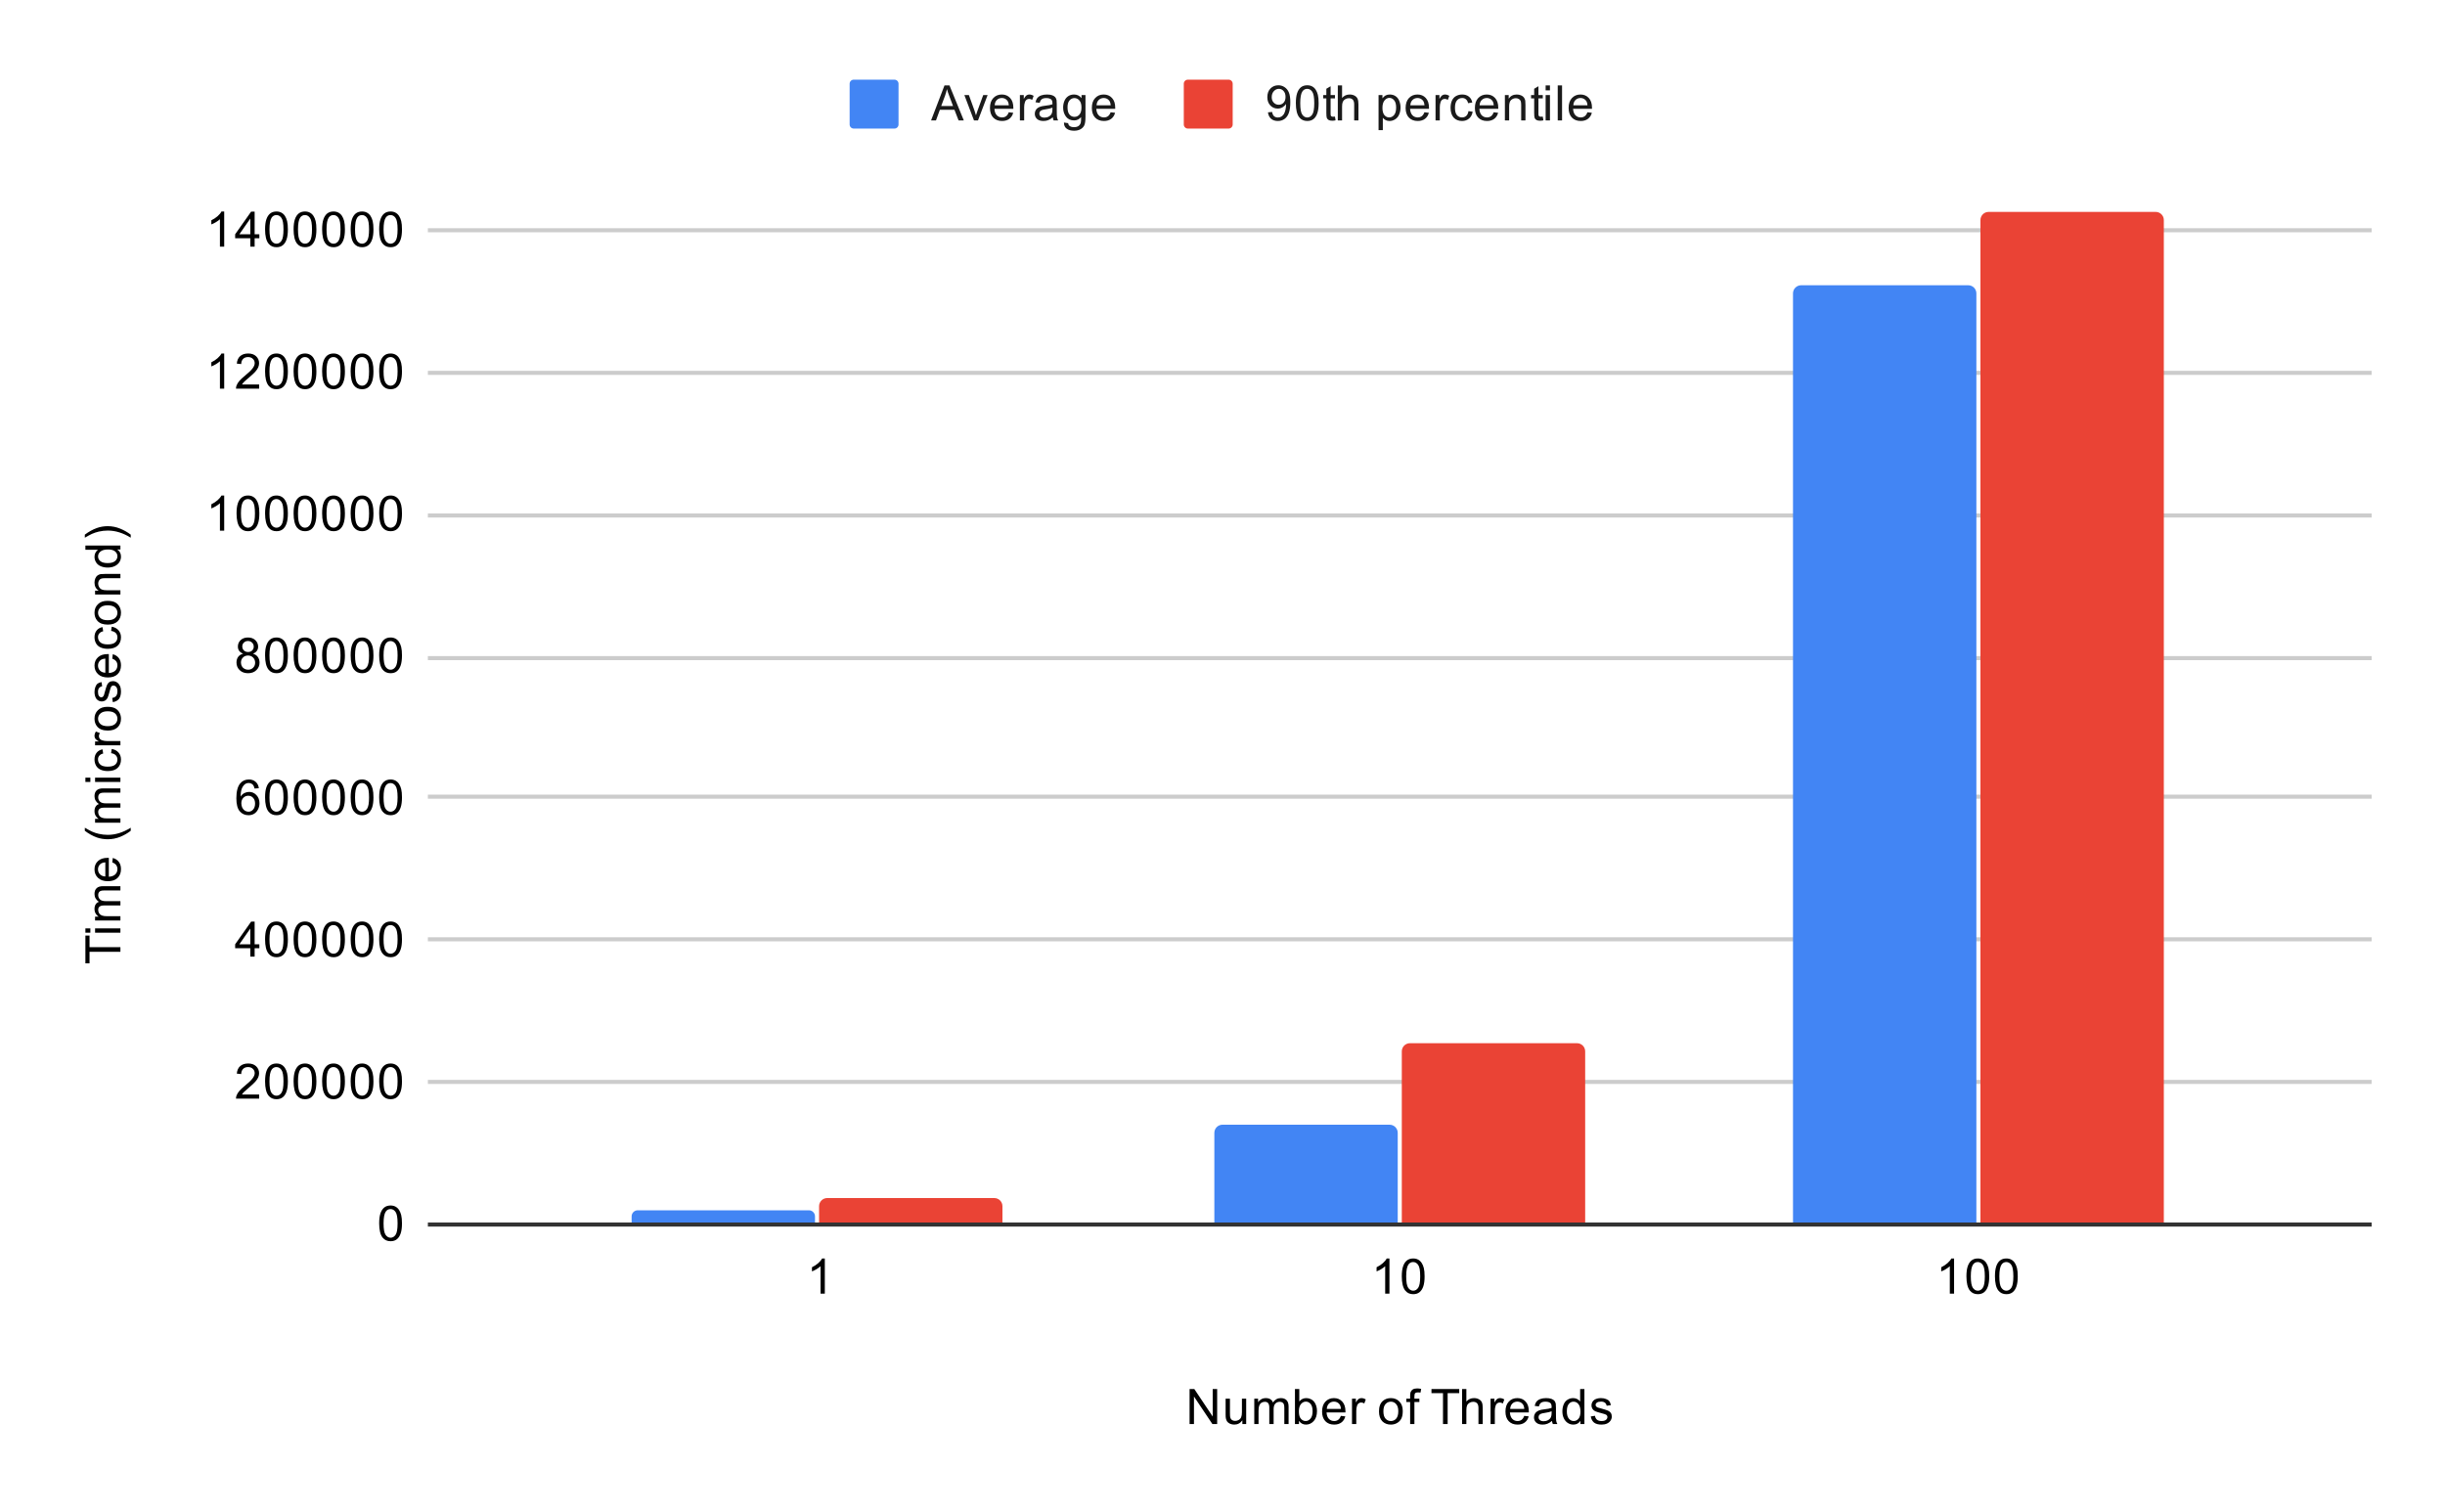 <svg version="1.1" viewBox="0.0 0.0 600.0 371.0" fill="none" stroke="none" stroke-linecap="square" stroke-miterlimit="10" width="600" height="371" xmlns:xlink="http://www.w3.org/1999/xlink" xmlns="http://www.w3.org/2000/svg"><path fill="#ffffff" d="M0 0L600.0 0L600.0 371.0L0 371.0L0 0Z" fill-rule="nonzero"/><path stroke="#333333" stroke-width="1.0" stroke-linecap="butt" d="M105.5 300.5L581.5 300.5" fill-rule="nonzero"/><path stroke="#cccccc" stroke-width="1.0" stroke-linecap="butt" d="M105.5 265.5L581.5 265.5" fill-rule="nonzero"/><path stroke="#cccccc" stroke-width="1.0" stroke-linecap="butt" d="M105.5 230.5L581.5 230.5" fill-rule="nonzero"/><path stroke="#cccccc" stroke-width="1.0" stroke-linecap="butt" d="M105.5 195.5L581.5 195.5" fill-rule="nonzero"/><path stroke="#cccccc" stroke-width="1.0" stroke-linecap="butt" d="M105.5 161.5L581.5 161.5" fill-rule="nonzero"/><path stroke="#cccccc" stroke-width="1.0" stroke-linecap="butt" d="M105.5 126.5L581.5 126.5" fill-rule="nonzero"/><path stroke="#cccccc" stroke-width="1.0" stroke-linecap="butt" d="M105.5 91.5L581.5 91.5" fill-rule="nonzero"/><path stroke="#cccccc" stroke-width="1.0" stroke-linecap="butt" d="M105.5 56.5L581.5 56.5" fill-rule="nonzero"/><clipPath id="id_0"><path d="M105.55 51.917L581.45 51.917L581.45 300.45L105.55 300.45L105.55 51.917Z" clip-rule="nonzero"/></clipPath><path stroke="#000000" stroke-width="0.0" stroke-linecap="butt" stroke-opacity="0.0" clip-path="url(#id_0)" d="M200.0 300.0L155.0 300.0L155.0 298.5C155.0 297.672 155.672 297.0 156.5 297.0L198.5 297.0C199.328 297.0 200.0 297.672 200.0 298.5Z" fill-rule="nonzero"/><path fill="#4285f4" clip-path="url(#id_0)" d="M200.0 300.0L155.0 300.0L155.0 298.5C155.0 297.672 155.672 297.0 156.5 297.0L198.5 297.0C199.328 297.0 200.0 297.672 200.0 298.5Z" fill-rule="nonzero"/><path stroke="#000000" stroke-width="0.0" stroke-linecap="butt" stroke-opacity="0.0" clip-path="url(#id_0)" d="M343.0 300.0L298.0 300.0L298.0 278.0C298.0 276.895 298.895 276.0 300.0 276.0L341.0 276.0C342.105 276.0 343.0 276.895 343.0 278.0Z" fill-rule="nonzero"/><path fill="#4285f4" clip-path="url(#id_0)" d="M343.0 300.0L298.0 300.0L298.0 278.0C298.0 276.895 298.895 276.0 300.0 276.0L341.0 276.0C342.105 276.0 343.0 276.895 343.0 278.0Z" fill-rule="nonzero"/><path stroke="#000000" stroke-width="0.0" stroke-linecap="butt" stroke-opacity="0.0" clip-path="url(#id_0)" d="M485.0 300.0L440.0 300.0L440.0 72.0C440.0 70.895 440.895 70.0 442.0 70.0L483.0 70.0C484.105 70.0 485.0 70.895 485.0 72.0Z" fill-rule="nonzero"/><path fill="#4285f4" clip-path="url(#id_0)" d="M485.0 300.0L440.0 300.0L440.0 72.0C440.0 70.895 440.895 70.0 442.0 70.0L483.0 70.0C484.105 70.0 485.0 70.895 485.0 72.0Z" fill-rule="nonzero"/><path stroke="#000000" stroke-width="0.0" stroke-linecap="butt" stroke-opacity="0.0" clip-path="url(#id_0)" d="M246.0 300.0L201.0 300.0L201.0 296.0C201.0 294.895 201.895 294.0 203.0 294.0L244.0 294.0C245.105 294.0 246.0 294.895 246.0 296.0Z" fill-rule="nonzero"/><path fill="#ea4335" clip-path="url(#id_0)" d="M246.0 300.0L201.0 300.0L201.0 296.0C201.0 294.895 201.895 294.0 203.0 294.0L244.0 294.0C245.105 294.0 246.0 294.895 246.0 296.0Z" fill-rule="nonzero"/><path stroke="#000000" stroke-width="0.0" stroke-linecap="butt" stroke-opacity="0.0" clip-path="url(#id_0)" d="M389.0 300.0L344.0 300.0L344.0 258.0C344.0 256.895 344.895 256.0 346.0 256.0L387.0 256.0C388.105 256.0 389.0 256.895 389.0 258.0Z" fill-rule="nonzero"/><path fill="#ea4335" clip-path="url(#id_0)" d="M389.0 300.0L344.0 300.0L344.0 258.0C344.0 256.895 344.895 256.0 346.0 256.0L387.0 256.0C388.105 256.0 389.0 256.895 389.0 258.0Z" fill-rule="nonzero"/><path stroke="#000000" stroke-width="0.0" stroke-linecap="butt" stroke-opacity="0.0" clip-path="url(#id_0)" d="M531.0 300.0L486.0 300.0L486.0 54.0C486.0 52.895 486.895 52.0 488.0 52.0L529.0 52.0C530.105 52.0 531.0 52.895 531.0 54.0Z" fill-rule="nonzero"/><path fill="#ea4335" clip-path="url(#id_0)" d="M531.0 300.0L486.0 300.0L486.0 54.0C486.0 52.895 486.895 52.0 488.0 52.0L529.0 52.0C530.105 52.0 531.0 52.895 531.0 54.0Z" fill-rule="nonzero"/><path fill="#000000" d="M291.922 349.45L291.922 340.856L293.078 340.856L297.594 347.606L297.594 340.856L298.688 340.856L298.688 349.45L297.516 349.45L293.0 342.7L293.0 349.45L291.922 349.45ZM304.875 349.45L304.875 348.528Q304.141 349.591 302.891 349.591Q302.344 349.591 301.859 349.387Q301.391 349.169 301.156 348.856Q300.922 348.528 300.828 348.059Q300.766 347.762 300.766 347.075L300.766 343.231L301.828 343.231L301.828 346.684Q301.828 347.497 301.891 347.794Q301.984 348.2 302.297 348.45Q302.625 348.684 303.109 348.684Q303.578 348.684 303.984 348.45Q304.406 348.2 304.578 347.778Q304.766 347.356 304.766 346.559L304.766 343.231L305.812 343.231L305.812 349.45L304.875 349.45ZM307.797 349.45L307.797 343.231L308.734 343.231L308.734 344.106Q309.031 343.637 309.516 343.372Q310.0 343.091 310.625 343.091Q311.312 343.091 311.75 343.372Q312.203 343.653 312.375 344.169Q313.125 343.091 314.297 343.091Q315.234 343.091 315.719 343.606Q316.219 344.106 316.219 345.184L316.219 349.45L315.172 349.45L315.172 345.528Q315.172 344.903 315.062 344.622Q314.969 344.341 314.703 344.169Q314.438 343.997 314.062 343.997Q313.406 343.997 312.969 344.434Q312.547 344.872 312.547 345.841L312.547 349.45L311.484 349.45L311.484 345.403Q311.484 344.7 311.219 344.356Q310.969 343.997 310.391 343.997Q309.938 343.997 309.562 344.231Q309.188 344.466 309.016 344.919Q308.844 345.372 308.844 346.216L308.844 349.45L307.797 349.45ZM318.766 349.45L317.781 349.45L317.781 340.856L318.844 340.856L318.844 343.919Q319.516 343.091 320.547 343.091Q321.125 343.091 321.625 343.325Q322.141 343.544 322.469 343.966Q322.812 344.387 323.0 344.981Q323.188 345.575 323.188 346.247Q323.188 347.841 322.391 348.716Q321.594 349.591 320.5 349.591Q319.391 349.591 318.766 348.669L318.766 349.45ZM318.75 346.294Q318.75 347.403 319.062 347.903Q319.562 348.716 320.406 348.716Q321.094 348.716 321.594 348.122Q322.109 347.528 322.109 346.325Q322.109 345.106 321.625 344.528Q321.141 343.95 320.453 343.95Q319.766 343.95 319.25 344.559Q318.75 345.153 318.75 346.294ZM329.047 347.45L330.141 347.575Q329.891 348.528 329.188 349.059Q328.484 349.591 327.406 349.591Q326.047 349.591 325.234 348.747Q324.438 347.903 324.438 346.387Q324.438 344.825 325.25 343.966Q326.062 343.091 327.344 343.091Q328.594 343.091 329.375 343.934Q330.172 344.778 330.172 346.325Q330.172 346.419 330.172 346.606L325.531 346.606Q325.594 347.637 326.109 348.184Q326.625 348.716 327.406 348.716Q327.984 348.716 328.391 348.419Q328.812 348.106 329.047 347.45ZM325.594 345.747L329.062 345.747Q329.0 344.95 328.672 344.559Q328.156 343.95 327.359 343.95Q326.625 343.95 326.125 344.434Q325.641 344.919 325.594 345.747ZM331.781 349.45L331.781 343.231L332.734 343.231L332.734 344.169Q333.094 343.512 333.391 343.309Q333.703 343.091 334.078 343.091Q334.609 343.091 335.156 343.419L334.797 344.403Q334.406 344.169 334.031 344.169Q333.672 344.169 333.391 344.387Q333.125 344.591 333.016 344.966Q332.828 345.528 332.828 346.184L332.828 349.45L331.781 349.45ZM338.406 346.341Q338.406 344.606 339.359 343.778Q340.156 343.091 341.312 343.091Q342.594 343.091 343.406 343.934Q344.234 344.762 344.234 346.247Q344.234 347.45 343.875 348.137Q343.516 348.825 342.812 349.216Q342.125 349.591 341.312 349.591Q340.016 349.591 339.203 348.762Q338.406 347.919 338.406 346.341ZM339.484 346.341Q339.484 347.528 340.0 348.122Q340.531 348.716 341.312 348.716Q342.109 348.716 342.625 348.122Q343.141 347.528 343.141 346.309Q343.141 345.153 342.609 344.559Q342.094 343.966 341.312 343.966Q340.531 343.966 340.0 344.559Q339.484 345.137 339.484 346.341ZM346.047 349.45L346.047 344.044L345.109 344.044L345.109 343.231L346.047 343.231L346.047 342.559Q346.047 341.934 346.156 341.637Q346.312 341.216 346.688 340.966Q347.078 340.716 347.766 340.716Q348.219 340.716 348.75 340.825L348.594 341.731Q348.266 341.684 347.969 341.684Q347.484 341.684 347.281 341.887Q347.094 342.091 347.094 342.653L347.094 343.231L348.312 343.231L348.312 344.044L347.094 344.044L347.094 349.45L346.047 349.45ZM354.109 349.45L354.109 341.872L351.281 341.872L351.281 340.856L358.094 340.856L358.094 341.872L355.25 341.872L355.25 349.45L354.109 349.45ZM358.797 349.45L358.797 340.856L359.844 340.856L359.844 343.934Q360.578 343.091 361.703 343.091Q362.406 343.091 362.906 343.372Q363.422 343.637 363.641 344.122Q363.859 344.591 363.859 345.512L363.859 349.45L362.812 349.45L362.812 345.512Q362.812 344.716 362.469 344.356Q362.125 343.997 361.5 343.997Q361.031 343.997 360.609 344.247Q360.203 344.481 360.016 344.903Q359.844 345.309 359.844 346.044L359.844 349.45L358.797 349.45ZM365.781 349.45L365.781 343.231L366.734 343.231L366.734 344.169Q367.094 343.512 367.391 343.309Q367.703 343.091 368.078 343.091Q368.609 343.091 369.156 343.419L368.797 344.403Q368.406 344.169 368.031 344.169Q367.672 344.169 367.391 344.387Q367.125 344.591 367.016 344.966Q366.828 345.528 366.828 346.184L366.828 349.45L365.781 349.45ZM374.047 347.45L375.141 347.575Q374.891 348.528 374.188 349.059Q373.484 349.591 372.406 349.591Q371.047 349.591 370.234 348.747Q369.438 347.903 369.438 346.387Q369.438 344.825 370.25 343.966Q371.062 343.091 372.344 343.091Q373.594 343.091 374.375 343.934Q375.172 344.778 375.172 346.325Q375.172 346.419 375.172 346.606L370.531 346.606Q370.594 347.637 371.109 348.184Q371.625 348.716 372.406 348.716Q372.984 348.716 373.391 348.419Q373.812 348.106 374.047 347.45ZM370.594 345.747L374.062 345.747Q374.0 344.95 373.672 344.559Q373.156 343.95 372.359 343.95Q371.625 343.95 371.125 344.434Q370.641 344.919 370.594 345.747ZM380.859 348.684Q380.266 349.184 379.719 349.387Q379.188 349.591 378.562 349.591Q377.531 349.591 376.984 349.091Q376.438 348.591 376.438 347.809Q376.438 347.356 376.641 346.981Q376.844 346.591 377.188 346.372Q377.531 346.137 377.953 346.028Q378.25 345.934 378.891 345.856Q380.156 345.716 380.766 345.497Q380.766 345.278 380.766 345.231Q380.766 344.575 380.469 344.309Q380.062 343.966 379.266 343.966Q378.531 343.966 378.172 344.231Q377.812 344.481 377.641 345.137L376.609 344.997Q376.75 344.341 377.078 343.934Q377.406 343.528 378.016 343.309Q378.625 343.091 379.422 343.091Q380.219 343.091 380.719 343.278Q381.219 343.466 381.453 343.747Q381.688 344.028 381.781 344.466Q381.828 344.731 381.828 345.434L381.828 346.841Q381.828 348.309 381.891 348.7Q381.969 349.091 382.172 349.45L381.062 349.45Q380.906 349.122 380.859 348.684ZM380.766 346.325Q380.188 346.559 379.047 346.731Q378.391 346.825 378.125 346.95Q377.859 347.059 377.703 347.278Q377.562 347.497 377.562 347.778Q377.562 348.2 377.875 348.481Q378.203 348.762 378.812 348.762Q379.422 348.762 379.891 348.497Q380.375 348.231 380.594 347.762Q380.766 347.403 380.766 346.716L380.766 346.325ZM387.828 349.45L387.828 348.669Q387.234 349.591 386.094 349.591Q385.344 349.591 384.719 349.184Q384.094 348.762 383.75 348.028Q383.406 347.294 383.406 346.341Q383.406 345.419 383.719 344.653Q384.031 343.887 384.656 343.497Q385.281 343.091 386.047 343.091Q386.609 343.091 387.047 343.325Q387.484 343.559 387.766 343.934L387.766 340.856L388.812 340.856L388.812 349.45L387.828 349.45ZM384.5 346.341Q384.5 347.544 385.0 348.137Q385.5 348.716 386.188 348.716Q386.875 348.716 387.359 348.153Q387.844 347.591 387.844 346.434Q387.844 345.153 387.344 344.559Q386.859 343.966 386.141 343.966Q385.438 343.966 384.969 344.544Q384.5 345.106 384.5 346.341ZM390.375 347.591L391.406 347.434Q391.5 348.059 391.891 348.387Q392.297 348.716 393.031 348.716Q393.75 348.716 394.094 348.434Q394.453 348.137 394.453 347.731Q394.453 347.372 394.141 347.169Q393.922 347.028 393.062 346.809Q391.906 346.512 391.453 346.309Q391.016 346.091 390.781 345.716Q390.547 345.341 390.547 344.872Q390.547 344.466 390.734 344.106Q390.922 343.747 391.25 343.512Q391.5 343.341 391.922 343.216Q392.344 343.091 392.844 343.091Q393.562 343.091 394.109 343.309Q394.672 343.512 394.938 343.872Q395.203 344.231 395.297 344.825L394.266 344.966Q394.203 344.497 393.859 344.231Q393.531 343.95 392.906 343.95Q392.188 343.95 391.875 344.2Q391.562 344.434 391.562 344.762Q391.562 344.966 391.688 345.122Q391.828 345.294 392.094 345.403Q392.25 345.466 393.031 345.669Q394.156 345.981 394.594 346.169Q395.031 346.356 395.281 346.716Q395.531 347.075 395.531 347.622Q395.531 348.153 395.219 348.622Q394.922 349.075 394.344 349.341Q393.766 349.591 393.031 349.591Q391.812 349.591 391.172 349.091Q390.547 348.575 390.375 347.591Z" fill-rule="nonzero"/><path fill="#000000" d="M29.55 233.574L21.972 233.574L21.972 236.402L20.956 236.402L20.956 229.59L21.972 229.59L21.972 232.433L29.55 232.433L29.55 233.574ZM22.175 228.886L20.956 228.886L20.956 227.824L22.175 227.824L22.175 228.886ZM29.55 228.886L23.331 228.886L23.331 227.824L29.55 227.824L29.55 228.886ZM29.55 225.886L23.331 225.886L23.331 224.949L24.206 224.949Q23.738 224.652 23.472 224.168Q23.191 223.683 23.191 223.058Q23.191 222.371 23.472 221.933Q23.753 221.48 24.269 221.308Q23.191 220.558 23.191 219.386Q23.191 218.449 23.706 217.965Q24.206 217.465 25.284 217.465L29.55 217.465L29.55 218.511L25.628 218.511Q25.003 218.511 24.722 218.621Q24.441 218.715 24.269 218.98Q24.097 219.246 24.097 219.621Q24.097 220.277 24.534 220.715Q24.972 221.136 25.941 221.136L29.55 221.136L29.55 222.199L25.503 222.199Q24.8 222.199 24.456 222.465Q24.097 222.715 24.097 223.293Q24.097 223.746 24.331 224.121Q24.566 224.496 25.019 224.668Q25.472 224.84 26.316 224.84L29.55 224.84L29.55 225.886ZM27.55 211.636L27.675 210.543Q28.628 210.793 29.159 211.496Q29.691 212.199 29.691 213.277Q29.691 214.636 28.847 215.449Q28.003 216.246 26.488 216.246Q24.925 216.246 24.066 215.433Q23.191 214.621 23.191 213.34Q23.191 212.09 24.034 211.308Q24.878 210.511 26.425 210.511Q26.519 210.511 26.706 210.511L26.706 215.152Q27.738 215.09 28.284 214.574Q28.816 214.058 28.816 213.277Q28.816 212.699 28.519 212.293Q28.206 211.871 27.55 211.636ZM25.847 215.09L25.847 211.621Q25.05 211.683 24.659 212.011Q24.05 212.527 24.05 213.324Q24.05 214.058 24.534 214.558Q25.019 215.043 25.847 215.09ZM32.081 203.871Q30.972 204.746 29.503 205.355Q28.019 205.949 26.441 205.949Q25.05 205.949 23.769 205.511Q22.284 204.98 20.816 203.871L20.816 203.121Q22.034 203.824 22.55 204.058Q23.363 204.418 24.238 204.621Q25.331 204.871 26.441 204.871Q29.269 204.871 32.081 203.121L32.081 203.871ZM29.55 201.886L23.331 201.886L23.331 200.949L24.206 200.949Q23.738 200.652 23.472 200.168Q23.191 199.683 23.191 199.058Q23.191 198.371 23.472 197.933Q23.753 197.48 24.269 197.308Q23.191 196.558 23.191 195.386Q23.191 194.449 23.706 193.965Q24.206 193.465 25.284 193.465L29.55 193.465L29.55 194.511L25.628 194.511Q25.003 194.511 24.722 194.621Q24.441 194.715 24.269 194.98Q24.097 195.246 24.097 195.621Q24.097 196.277 24.534 196.715Q24.972 197.136 25.941 197.136L29.55 197.136L29.55 198.199L25.503 198.199Q24.8 198.199 24.456 198.465Q24.097 198.715 24.097 199.293Q24.097 199.746 24.331 200.121Q24.566 200.496 25.019 200.668Q25.472 200.84 26.316 200.84L29.55 200.84L29.55 201.886ZM22.175 191.886L20.956 191.886L20.956 190.824L22.175 190.824L22.175 191.886ZM29.55 191.886L23.331 191.886L23.331 190.824L29.55 190.824L29.55 191.886ZM27.269 184.824L27.409 183.793Q28.472 183.965 29.081 184.668Q29.691 185.371 29.691 186.386Q29.691 187.668 28.863 188.449Q28.019 189.215 26.456 189.215Q25.456 189.215 24.706 188.886Q23.941 188.543 23.566 187.871Q23.191 187.183 23.191 186.371Q23.191 185.371 23.706 184.73Q24.206 184.074 25.159 183.886L25.316 184.918Q24.691 185.058 24.378 185.433Q24.05 185.808 24.05 186.34Q24.05 187.136 24.628 187.636Q25.191 188.136 26.425 188.136Q27.691 188.136 28.253 187.652Q28.816 187.168 28.816 186.402Q28.816 185.777 28.441 185.371Q28.066 184.949 27.269 184.824ZM29.55 182.902L23.331 182.902L23.331 181.949L24.269 181.949Q23.613 181.59 23.409 181.293Q23.191 180.98 23.191 180.605Q23.191 180.074 23.519 179.527L24.503 179.886Q24.269 180.277 24.269 180.652Q24.269 181.011 24.488 181.293Q24.691 181.558 25.066 181.668Q25.628 181.855 26.284 181.855L29.55 181.855L29.55 182.902ZM26.441 179.277Q24.706 179.277 23.878 178.324Q23.191 177.527 23.191 176.371Q23.191 175.09 24.034 174.277Q24.863 173.449 26.347 173.449Q27.55 173.449 28.238 173.808Q28.925 174.168 29.316 174.871Q29.691 175.558 29.691 176.371Q29.691 177.668 28.863 178.48Q28.019 179.277 26.441 179.277ZM26.441 178.199Q27.628 178.199 28.222 177.683Q28.816 177.152 28.816 176.371Q28.816 175.574 28.222 175.058Q27.628 174.543 26.409 174.543Q25.253 174.543 24.659 175.074Q24.066 175.59 24.066 176.371Q24.066 177.152 24.659 177.683Q25.238 178.199 26.441 178.199ZM27.691 172.308L27.534 171.277Q28.159 171.183 28.488 170.793Q28.816 170.386 28.816 169.652Q28.816 168.933 28.534 168.59Q28.238 168.23 27.831 168.23Q27.472 168.23 27.269 168.543Q27.128 168.761 26.909 169.621Q26.613 170.777 26.409 171.23Q26.191 171.668 25.816 171.902Q25.441 172.136 24.972 172.136Q24.566 172.136 24.206 171.949Q23.847 171.761 23.613 171.433Q23.441 171.183 23.316 170.761Q23.191 170.34 23.191 169.84Q23.191 169.121 23.409 168.574Q23.613 168.011 23.972 167.746Q24.331 167.48 24.925 167.386L25.066 168.418Q24.597 168.48 24.331 168.824Q24.05 169.152 24.05 169.777Q24.05 170.496 24.3 170.808Q24.534 171.121 24.863 171.121Q25.066 171.121 25.222 170.996Q25.394 170.855 25.503 170.59Q25.566 170.433 25.769 169.652Q26.081 168.527 26.269 168.09Q26.456 167.652 26.816 167.402Q27.175 167.152 27.722 167.152Q28.253 167.152 28.722 167.465Q29.175 167.761 29.441 168.34Q29.691 168.918 29.691 169.652Q29.691 170.871 29.191 171.511Q28.675 172.136 27.691 172.308ZM27.55 161.636L27.675 160.543Q28.628 160.793 29.159 161.496Q29.691 162.199 29.691 163.277Q29.691 164.636 28.847 165.449Q28.003 166.246 26.488 166.246Q24.925 166.246 24.066 165.433Q23.191 164.621 23.191 163.34Q23.191 162.09 24.034 161.308Q24.878 160.511 26.425 160.511Q26.519 160.511 26.706 160.511L26.706 165.152Q27.738 165.09 28.284 164.574Q28.816 164.058 28.816 163.277Q28.816 162.699 28.519 162.293Q28.206 161.871 27.55 161.636ZM25.847 165.09L25.847 161.621Q25.05 161.683 24.659 162.011Q24.05 162.527 24.05 163.324Q24.05 164.058 24.534 164.558Q25.019 165.043 25.847 165.09ZM27.269 154.824L27.409 153.793Q28.472 153.965 29.081 154.668Q29.691 155.371 29.691 156.386Q29.691 157.668 28.863 158.449Q28.019 159.215 26.456 159.215Q25.456 159.215 24.706 158.886Q23.941 158.543 23.566 157.871Q23.191 157.183 23.191 156.371Q23.191 155.371 23.706 154.73Q24.206 154.074 25.159 153.886L25.316 154.918Q24.691 155.058 24.378 155.433Q24.05 155.808 24.05 156.34Q24.05 157.136 24.628 157.636Q25.191 158.136 26.425 158.136Q27.691 158.136 28.253 157.652Q28.816 157.168 28.816 156.402Q28.816 155.777 28.441 155.371Q28.066 154.949 27.269 154.824ZM26.441 153.277Q24.706 153.277 23.878 152.324Q23.191 151.527 23.191 150.371Q23.191 149.09 24.034 148.277Q24.863 147.449 26.347 147.449Q27.55 147.449 28.238 147.808Q28.925 148.168 29.316 148.871Q29.691 149.558 29.691 150.371Q29.691 151.668 28.863 152.48Q28.019 153.277 26.441 153.277ZM26.441 152.199Q27.628 152.199 28.222 151.683Q28.816 151.152 28.816 150.371Q28.816 149.574 28.222 149.058Q27.628 148.543 26.409 148.543Q25.253 148.543 24.659 149.074Q24.066 149.59 24.066 150.371Q24.066 151.152 24.659 151.683Q25.238 152.199 26.441 152.199ZM29.55 145.886L23.331 145.886L23.331 144.949L24.206 144.949Q23.191 144.261 23.191 142.965Q23.191 142.402 23.394 141.933Q23.597 141.449 23.925 141.215Q24.253 140.98 24.691 140.886Q24.988 140.84 25.722 140.84L29.55 140.84L29.55 141.886L25.769 141.886Q25.113 141.886 24.8 142.011Q24.488 142.136 24.3 142.449Q24.097 142.761 24.097 143.183Q24.097 143.855 24.534 144.355Q24.956 144.84 26.144 144.84L29.55 144.84L29.55 145.886ZM29.55 134.855L28.769 134.855Q29.691 135.449 29.691 136.59Q29.691 137.34 29.284 137.965Q28.863 138.59 28.128 138.933Q27.394 139.277 26.441 139.277Q25.519 139.277 24.753 138.965Q23.988 138.652 23.597 138.027Q23.191 137.402 23.191 136.636Q23.191 136.074 23.425 135.636Q23.659 135.199 24.034 134.918L20.956 134.918L20.956 133.871L29.55 133.871L29.55 134.855ZM26.441 138.183Q27.644 138.183 28.238 137.683Q28.816 137.183 28.816 136.496Q28.816 135.808 28.253 135.324Q27.691 134.84 26.534 134.84Q25.253 134.84 24.659 135.34Q24.066 135.824 24.066 136.543Q24.066 137.246 24.644 137.715Q25.206 138.183 26.441 138.183ZM32.081 131.199L32.081 131.949Q29.269 130.199 26.441 130.199Q25.347 130.199 24.253 130.449Q23.378 130.652 22.566 131.011Q22.05 131.246 20.816 131.949L20.816 131.199Q22.284 130.105 23.769 129.574Q25.05 129.121 26.441 129.121Q28.019 129.121 29.503 129.73Q30.972 130.34 32.081 131.199Z" fill-rule="nonzero"/><path fill="#000000" d="M93.05 300.216Q93.05 298.684 93.362 297.762Q93.675 296.825 94.284 296.325Q94.909 295.825 95.847 295.825Q96.534 295.825 97.05 296.106Q97.581 296.387 97.925 296.919Q98.269 297.434 98.456 298.184Q98.644 298.934 98.644 300.216Q98.644 301.731 98.331 302.653Q98.034 303.575 97.409 304.091Q96.8 304.591 95.847 304.591Q94.612 304.591 93.894 303.7Q93.05 302.637 93.05 300.216ZM94.128 300.216Q94.128 302.325 94.628 303.028Q95.128 303.731 95.847 303.731Q96.581 303.731 97.066 303.028Q97.566 302.325 97.566 300.216Q97.566 298.091 97.066 297.403Q96.581 296.7 95.831 296.7Q95.112 296.7 94.675 297.309Q94.128 298.091 94.128 300.216Z" fill-rule="nonzero"/><path fill="#000000" d="M63.597 268.588L63.597 269.604L57.909 269.604Q57.909 269.229 58.034 268.869Q58.253 268.291 58.722 267.729Q59.206 267.166 60.112 266.432Q61.519 265.275 62.003 264.604Q62.503 263.932 62.503 263.338Q62.503 262.713 62.05 262.291Q61.597 261.854 60.878 261.854Q60.112 261.854 59.659 262.307Q59.206 262.76 59.191 263.572L58.112 263.463Q58.222 262.244 58.941 261.619Q59.675 260.979 60.909 260.979Q62.144 260.979 62.862 261.666Q63.581 262.354 63.581 263.369Q63.581 263.885 63.362 264.385Q63.159 264.869 62.659 265.432Q62.175 265.979 61.05 266.932Q60.097 267.729 59.816 268.025Q59.55 268.307 59.378 268.588L63.597 268.588ZM65.05 265.369Q65.05 263.838 65.362 262.916Q65.675 261.979 66.284 261.479Q66.909 260.979 67.847 260.979Q68.534 260.979 69.05 261.26Q69.581 261.541 69.925 262.072Q70.269 262.588 70.456 263.338Q70.644 264.088 70.644 265.369Q70.644 266.885 70.331 267.807Q70.034 268.729 69.409 269.244Q68.8 269.744 67.847 269.744Q66.612 269.744 65.894 268.854Q65.05 267.791 65.05 265.369ZM66.128 265.369Q66.128 267.479 66.628 268.182Q67.128 268.885 67.847 268.885Q68.581 268.885 69.066 268.182Q69.566 267.479 69.566 265.369Q69.566 263.244 69.066 262.557Q68.581 261.854 67.831 261.854Q67.112 261.854 66.675 262.463Q66.128 263.244 66.128 265.369ZM72.05 265.369Q72.05 263.838 72.362 262.916Q72.675 261.979 73.284 261.479Q73.909 260.979 74.847 260.979Q75.534 260.979 76.05 261.26Q76.581 261.541 76.925 262.072Q77.269 262.588 77.456 263.338Q77.644 264.088 77.644 265.369Q77.644 266.885 77.331 267.807Q77.034 268.729 76.409 269.244Q75.8 269.744 74.847 269.744Q73.612 269.744 72.894 268.854Q72.05 267.791 72.05 265.369ZM73.128 265.369Q73.128 267.479 73.628 268.182Q74.128 268.885 74.847 268.885Q75.581 268.885 76.066 268.182Q76.566 267.479 76.566 265.369Q76.566 263.244 76.066 262.557Q75.581 261.854 74.831 261.854Q74.112 261.854 73.675 262.463Q73.128 263.244 73.128 265.369ZM79.05 265.369Q79.05 263.838 79.362 262.916Q79.675 261.979 80.284 261.479Q80.909 260.979 81.847 260.979Q82.534 260.979 83.05 261.26Q83.581 261.541 83.925 262.072Q84.269 262.588 84.456 263.338Q84.644 264.088 84.644 265.369Q84.644 266.885 84.331 267.807Q84.034 268.729 83.409 269.244Q82.8 269.744 81.847 269.744Q80.612 269.744 79.894 268.854Q79.05 267.791 79.05 265.369ZM80.128 265.369Q80.128 267.479 80.628 268.182Q81.128 268.885 81.847 268.885Q82.581 268.885 83.066 268.182Q83.566 267.479 83.566 265.369Q83.566 263.244 83.066 262.557Q82.581 261.854 81.831 261.854Q81.112 261.854 80.675 262.463Q80.128 263.244 80.128 265.369ZM86.05 265.369Q86.05 263.838 86.362 262.916Q86.675 261.979 87.284 261.479Q87.909 260.979 88.847 260.979Q89.534 260.979 90.05 261.26Q90.581 261.541 90.925 262.072Q91.269 262.588 91.456 263.338Q91.644 264.088 91.644 265.369Q91.644 266.885 91.331 267.807Q91.034 268.729 90.409 269.244Q89.8 269.744 88.847 269.744Q87.612 269.744 86.894 268.854Q86.05 267.791 86.05 265.369ZM87.128 265.369Q87.128 267.479 87.628 268.182Q88.128 268.885 88.847 268.885Q89.581 268.885 90.066 268.182Q90.566 267.479 90.566 265.369Q90.566 263.244 90.066 262.557Q89.581 261.854 88.831 261.854Q88.112 261.854 87.675 262.463Q87.128 263.244 87.128 265.369ZM93.05 265.369Q93.05 263.838 93.362 262.916Q93.675 261.979 94.284 261.479Q94.909 260.979 95.847 260.979Q96.534 260.979 97.05 261.26Q97.581 261.541 97.925 262.072Q98.269 262.588 98.456 263.338Q98.644 264.088 98.644 265.369Q98.644 266.885 98.331 267.807Q98.034 268.729 97.409 269.244Q96.8 269.744 95.847 269.744Q94.612 269.744 93.894 268.854Q93.05 267.791 93.05 265.369ZM94.128 265.369Q94.128 267.479 94.628 268.182Q95.128 268.885 95.847 268.885Q96.581 268.885 97.066 268.182Q97.566 267.479 97.566 265.369Q97.566 263.244 97.066 262.557Q96.581 261.854 95.831 261.854Q95.112 261.854 94.675 262.463Q94.128 263.244 94.128 265.369Z" fill-rule="nonzero"/><path fill="#000000" d="M61.425 234.757L61.425 232.695L57.706 232.695L57.706 231.726L61.628 226.163L62.487 226.163L62.487 231.726L63.644 231.726L63.644 232.695L62.487 232.695L62.487 234.757L61.425 234.757ZM61.425 231.726L61.425 227.866L58.737 231.726L61.425 231.726ZM65.05 230.523Q65.05 228.991 65.362 228.07Q65.675 227.132 66.284 226.632Q66.909 226.132 67.847 226.132Q68.534 226.132 69.05 226.413Q69.581 226.695 69.925 227.226Q70.269 227.741 70.456 228.491Q70.644 229.241 70.644 230.523Q70.644 232.038 70.331 232.96Q70.034 233.882 69.409 234.398Q68.8 234.898 67.847 234.898Q66.612 234.898 65.894 234.007Q65.05 232.945 65.05 230.523ZM66.128 230.523Q66.128 232.632 66.628 233.335Q67.128 234.038 67.847 234.038Q68.581 234.038 69.066 233.335Q69.566 232.632 69.566 230.523Q69.566 228.398 69.066 227.71Q68.581 227.007 67.831 227.007Q67.112 227.007 66.675 227.616Q66.128 228.398 66.128 230.523ZM72.05 230.523Q72.05 228.991 72.362 228.07Q72.675 227.132 73.284 226.632Q73.909 226.132 74.847 226.132Q75.534 226.132 76.05 226.413Q76.581 226.695 76.925 227.226Q77.269 227.741 77.456 228.491Q77.644 229.241 77.644 230.523Q77.644 232.038 77.331 232.96Q77.034 233.882 76.409 234.398Q75.8 234.898 74.847 234.898Q73.612 234.898 72.894 234.007Q72.05 232.945 72.05 230.523ZM73.128 230.523Q73.128 232.632 73.628 233.335Q74.128 234.038 74.847 234.038Q75.581 234.038 76.066 233.335Q76.566 232.632 76.566 230.523Q76.566 228.398 76.066 227.71Q75.581 227.007 74.831 227.007Q74.112 227.007 73.675 227.616Q73.128 228.398 73.128 230.523ZM79.05 230.523Q79.05 228.991 79.362 228.07Q79.675 227.132 80.284 226.632Q80.909 226.132 81.847 226.132Q82.534 226.132 83.05 226.413Q83.581 226.695 83.925 227.226Q84.269 227.741 84.456 228.491Q84.644 229.241 84.644 230.523Q84.644 232.038 84.331 232.96Q84.034 233.882 83.409 234.398Q82.8 234.898 81.847 234.898Q80.612 234.898 79.894 234.007Q79.05 232.945 79.05 230.523ZM80.128 230.523Q80.128 232.632 80.628 233.335Q81.128 234.038 81.847 234.038Q82.581 234.038 83.066 233.335Q83.566 232.632 83.566 230.523Q83.566 228.398 83.066 227.71Q82.581 227.007 81.831 227.007Q81.112 227.007 80.675 227.616Q80.128 228.398 80.128 230.523ZM86.05 230.523Q86.05 228.991 86.362 228.07Q86.675 227.132 87.284 226.632Q87.909 226.132 88.847 226.132Q89.534 226.132 90.05 226.413Q90.581 226.695 90.925 227.226Q91.269 227.741 91.456 228.491Q91.644 229.241 91.644 230.523Q91.644 232.038 91.331 232.96Q91.034 233.882 90.409 234.398Q89.8 234.898 88.847 234.898Q87.612 234.898 86.894 234.007Q86.05 232.945 86.05 230.523ZM87.128 230.523Q87.128 232.632 87.628 233.335Q88.128 234.038 88.847 234.038Q89.581 234.038 90.066 233.335Q90.566 232.632 90.566 230.523Q90.566 228.398 90.066 227.71Q89.581 227.007 88.831 227.007Q88.112 227.007 87.675 227.616Q87.128 228.398 87.128 230.523ZM93.05 230.523Q93.05 228.991 93.362 228.07Q93.675 227.132 94.284 226.632Q94.909 226.132 95.847 226.132Q96.534 226.132 97.05 226.413Q97.581 226.695 97.925 227.226Q98.269 227.741 98.456 228.491Q98.644 229.241 98.644 230.523Q98.644 232.038 98.331 232.96Q98.034 233.882 97.409 234.398Q96.8 234.898 95.847 234.898Q94.612 234.898 93.894 234.007Q93.05 232.945 93.05 230.523ZM94.128 230.523Q94.128 232.632 94.628 233.335Q95.128 234.038 95.847 234.038Q96.581 234.038 97.066 233.335Q97.566 232.632 97.566 230.523Q97.566 228.398 97.066 227.71Q96.581 227.007 95.831 227.007Q95.112 227.007 94.675 227.616Q94.128 228.398 94.128 230.523Z" fill-rule="nonzero"/><path fill="#000000" d="M63.519 193.426L62.472 193.504Q62.331 192.879 62.081 192.598Q61.644 192.145 61.019 192.145Q60.519 192.145 60.128 192.426Q59.644 192.801 59.347 193.504Q59.066 194.192 59.05 195.473Q59.425 194.895 59.972 194.614Q60.534 194.332 61.144 194.332Q62.191 194.332 62.925 195.114Q63.675 195.895 63.675 197.114Q63.675 197.926 63.316 198.629Q62.972 199.317 62.362 199.692Q61.753 200.051 60.987 200.051Q59.659 200.051 58.831 199.082Q58.003 198.114 58.003 195.895Q58.003 193.395 58.925 192.27Q59.722 191.286 61.081 191.286Q62.097 191.286 62.737 191.864Q63.394 192.426 63.519 193.426ZM59.222 197.129Q59.222 197.676 59.441 198.176Q59.675 198.661 60.081 198.926Q60.503 199.192 60.972 199.192Q61.628 199.192 62.112 198.661Q62.597 198.114 62.597 197.192Q62.597 196.301 62.112 195.786Q61.644 195.27 60.925 195.27Q60.206 195.27 59.706 195.786Q59.222 196.301 59.222 197.129ZM65.05 195.676Q65.05 194.145 65.362 193.223Q65.675 192.286 66.284 191.786Q66.909 191.286 67.847 191.286Q68.534 191.286 69.05 191.567Q69.581 191.848 69.925 192.379Q70.269 192.895 70.456 193.645Q70.644 194.395 70.644 195.676Q70.644 197.192 70.331 198.114Q70.034 199.036 69.409 199.551Q68.8 200.051 67.847 200.051Q66.612 200.051 65.894 199.161Q65.05 198.098 65.05 195.676ZM66.128 195.676Q66.128 197.786 66.628 198.489Q67.128 199.192 67.847 199.192Q68.581 199.192 69.066 198.489Q69.566 197.786 69.566 195.676Q69.566 193.551 69.066 192.864Q68.581 192.161 67.831 192.161Q67.112 192.161 66.675 192.77Q66.128 193.551 66.128 195.676ZM72.05 195.676Q72.05 194.145 72.362 193.223Q72.675 192.286 73.284 191.786Q73.909 191.286 74.847 191.286Q75.534 191.286 76.05 191.567Q76.581 191.848 76.925 192.379Q77.269 192.895 77.456 193.645Q77.644 194.395 77.644 195.676Q77.644 197.192 77.331 198.114Q77.034 199.036 76.409 199.551Q75.8 200.051 74.847 200.051Q73.612 200.051 72.894 199.161Q72.05 198.098 72.05 195.676ZM73.128 195.676Q73.128 197.786 73.628 198.489Q74.128 199.192 74.847 199.192Q75.581 199.192 76.066 198.489Q76.566 197.786 76.566 195.676Q76.566 193.551 76.066 192.864Q75.581 192.161 74.831 192.161Q74.112 192.161 73.675 192.77Q73.128 193.551 73.128 195.676ZM79.05 195.676Q79.05 194.145 79.362 193.223Q79.675 192.286 80.284 191.786Q80.909 191.286 81.847 191.286Q82.534 191.286 83.05 191.567Q83.581 191.848 83.925 192.379Q84.269 192.895 84.456 193.645Q84.644 194.395 84.644 195.676Q84.644 197.192 84.331 198.114Q84.034 199.036 83.409 199.551Q82.8 200.051 81.847 200.051Q80.612 200.051 79.894 199.161Q79.05 198.098 79.05 195.676ZM80.128 195.676Q80.128 197.786 80.628 198.489Q81.128 199.192 81.847 199.192Q82.581 199.192 83.066 198.489Q83.566 197.786 83.566 195.676Q83.566 193.551 83.066 192.864Q82.581 192.161 81.831 192.161Q81.112 192.161 80.675 192.77Q80.128 193.551 80.128 195.676ZM86.05 195.676Q86.05 194.145 86.362 193.223Q86.675 192.286 87.284 191.786Q87.909 191.286 88.847 191.286Q89.534 191.286 90.05 191.567Q90.581 191.848 90.925 192.379Q91.269 192.895 91.456 193.645Q91.644 194.395 91.644 195.676Q91.644 197.192 91.331 198.114Q91.034 199.036 90.409 199.551Q89.8 200.051 88.847 200.051Q87.612 200.051 86.894 199.161Q86.05 198.098 86.05 195.676ZM87.128 195.676Q87.128 197.786 87.628 198.489Q88.128 199.192 88.847 199.192Q89.581 199.192 90.066 198.489Q90.566 197.786 90.566 195.676Q90.566 193.551 90.066 192.864Q89.581 192.161 88.831 192.161Q88.112 192.161 87.675 192.77Q87.128 193.551 87.128 195.676ZM93.05 195.676Q93.05 194.145 93.362 193.223Q93.675 192.286 94.284 191.786Q94.909 191.286 95.847 191.286Q96.534 191.286 97.05 191.567Q97.581 191.848 97.925 192.379Q98.269 192.895 98.456 193.645Q98.644 194.395 98.644 195.676Q98.644 197.192 98.331 198.114Q98.034 199.036 97.409 199.551Q96.8 200.051 95.847 200.051Q94.612 200.051 93.894 199.161Q93.05 198.098 93.05 195.676ZM94.128 195.676Q94.128 197.786 94.628 198.489Q95.128 199.192 95.847 199.192Q96.581 199.192 97.066 198.489Q97.566 197.786 97.566 195.676Q97.566 193.551 97.066 192.864Q96.581 192.161 95.831 192.161Q95.112 192.161 94.675 192.77Q94.128 193.551 94.128 195.676Z" fill-rule="nonzero"/><path fill="#000000" d="M59.675 160.408Q59.019 160.158 58.691 159.72Q58.378 159.267 58.378 158.658Q58.378 157.72 59.05 157.08Q59.737 156.439 60.847 156.439Q61.972 156.439 62.659 157.095Q63.347 157.752 63.347 158.689Q63.347 159.283 63.034 159.72Q62.722 160.158 62.081 160.408Q62.878 160.658 63.284 161.236Q63.691 161.814 63.691 162.611Q63.691 163.705 62.909 164.455Q62.144 165.205 60.862 165.205Q59.597 165.205 58.816 164.455Q58.034 163.705 58.034 162.58Q58.034 161.736 58.456 161.173Q58.894 160.611 59.675 160.408ZM59.456 158.611Q59.456 159.22 59.847 159.611Q60.253 160.002 60.878 160.002Q61.487 160.002 61.878 159.627Q62.269 159.236 62.269 158.673Q62.269 158.095 61.862 157.705Q61.456 157.298 60.862 157.298Q60.253 157.298 59.847 157.689Q59.456 158.08 59.456 158.611ZM59.128 162.58Q59.128 163.033 59.331 163.455Q59.55 163.877 59.972 164.111Q60.394 164.345 60.878 164.345Q61.628 164.345 62.112 163.861Q62.612 163.377 62.612 162.627Q62.612 161.861 62.112 161.361Q61.612 160.861 60.847 160.861Q60.097 160.861 59.612 161.361Q59.128 161.845 59.128 162.58ZM65.05 160.83Q65.05 159.298 65.362 158.377Q65.675 157.439 66.284 156.939Q66.909 156.439 67.847 156.439Q68.534 156.439 69.05 156.72Q69.581 157.002 69.925 157.533Q70.269 158.048 70.456 158.798Q70.644 159.548 70.644 160.83Q70.644 162.345 70.331 163.267Q70.034 164.189 69.409 164.705Q68.8 165.205 67.847 165.205Q66.612 165.205 65.894 164.314Q65.05 163.252 65.05 160.83ZM66.128 160.83Q66.128 162.939 66.628 163.642Q67.128 164.345 67.847 164.345Q68.581 164.345 69.066 163.642Q69.566 162.939 69.566 160.83Q69.566 158.705 69.066 158.017Q68.581 157.314 67.831 157.314Q67.112 157.314 66.675 157.923Q66.128 158.705 66.128 160.83ZM72.05 160.83Q72.05 159.298 72.362 158.377Q72.675 157.439 73.284 156.939Q73.909 156.439 74.847 156.439Q75.534 156.439 76.05 156.72Q76.581 157.002 76.925 157.533Q77.269 158.048 77.456 158.798Q77.644 159.548 77.644 160.83Q77.644 162.345 77.331 163.267Q77.034 164.189 76.409 164.705Q75.8 165.205 74.847 165.205Q73.612 165.205 72.894 164.314Q72.05 163.252 72.05 160.83ZM73.128 160.83Q73.128 162.939 73.628 163.642Q74.128 164.345 74.847 164.345Q75.581 164.345 76.066 163.642Q76.566 162.939 76.566 160.83Q76.566 158.705 76.066 158.017Q75.581 157.314 74.831 157.314Q74.112 157.314 73.675 157.923Q73.128 158.705 73.128 160.83ZM79.05 160.83Q79.05 159.298 79.362 158.377Q79.675 157.439 80.284 156.939Q80.909 156.439 81.847 156.439Q82.534 156.439 83.05 156.72Q83.581 157.002 83.925 157.533Q84.269 158.048 84.456 158.798Q84.644 159.548 84.644 160.83Q84.644 162.345 84.331 163.267Q84.034 164.189 83.409 164.705Q82.8 165.205 81.847 165.205Q80.612 165.205 79.894 164.314Q79.05 163.252 79.05 160.83ZM80.128 160.83Q80.128 162.939 80.628 163.642Q81.128 164.345 81.847 164.345Q82.581 164.345 83.066 163.642Q83.566 162.939 83.566 160.83Q83.566 158.705 83.066 158.017Q82.581 157.314 81.831 157.314Q81.112 157.314 80.675 157.923Q80.128 158.705 80.128 160.83ZM86.05 160.83Q86.05 159.298 86.362 158.377Q86.675 157.439 87.284 156.939Q87.909 156.439 88.847 156.439Q89.534 156.439 90.05 156.72Q90.581 157.002 90.925 157.533Q91.269 158.048 91.456 158.798Q91.644 159.548 91.644 160.83Q91.644 162.345 91.331 163.267Q91.034 164.189 90.409 164.705Q89.8 165.205 88.847 165.205Q87.612 165.205 86.894 164.314Q86.05 163.252 86.05 160.83ZM87.128 160.83Q87.128 162.939 87.628 163.642Q88.128 164.345 88.847 164.345Q89.581 164.345 90.066 163.642Q90.566 162.939 90.566 160.83Q90.566 158.705 90.066 158.017Q89.581 157.314 88.831 157.314Q88.112 157.314 87.675 157.923Q87.128 158.705 87.128 160.83ZM93.05 160.83Q93.05 159.298 93.362 158.377Q93.675 157.439 94.284 156.939Q94.909 156.439 95.847 156.439Q96.534 156.439 97.05 156.72Q97.581 157.002 97.925 157.533Q98.269 158.048 98.456 158.798Q98.644 159.548 98.644 160.83Q98.644 162.345 98.331 163.267Q98.034 164.189 97.409 164.705Q96.8 165.205 95.847 165.205Q94.612 165.205 93.894 164.314Q93.05 163.252 93.05 160.83ZM94.128 160.83Q94.128 162.939 94.628 163.642Q95.128 164.345 95.847 164.345Q96.581 164.345 97.066 163.642Q97.566 162.939 97.566 160.83Q97.566 158.705 97.066 158.017Q96.581 157.314 95.831 157.314Q95.112 157.314 94.675 157.923Q94.128 158.705 94.128 160.83Z" fill-rule="nonzero"/><path fill="#000000" d="M55.019 130.218L53.972 130.218L53.972 123.499Q53.581 123.858 52.956 124.233Q52.347 124.593 51.862 124.764L51.862 123.749Q52.737 123.327 53.394 122.749Q54.066 122.155 54.347 121.593L55.019 121.593L55.019 130.218ZM58.05 125.983Q58.05 124.452 58.362 123.53Q58.675 122.593 59.284 122.093Q59.909 121.593 60.847 121.593Q61.534 121.593 62.05 121.874Q62.581 122.155 62.925 122.686Q63.269 123.202 63.456 123.952Q63.644 124.702 63.644 125.983Q63.644 127.499 63.331 128.421Q63.034 129.343 62.409 129.858Q61.8 130.358 60.847 130.358Q59.612 130.358 58.894 129.468Q58.05 128.405 58.05 125.983ZM59.128 125.983Q59.128 128.093 59.628 128.796Q60.128 129.499 60.847 129.499Q61.581 129.499 62.066 128.796Q62.566 128.093 62.566 125.983Q62.566 123.858 62.066 123.171Q61.581 122.468 60.831 122.468Q60.112 122.468 59.675 123.077Q59.128 123.858 59.128 125.983ZM65.05 125.983Q65.05 124.452 65.362 123.53Q65.675 122.593 66.284 122.093Q66.909 121.593 67.847 121.593Q68.534 121.593 69.05 121.874Q69.581 122.155 69.925 122.686Q70.269 123.202 70.456 123.952Q70.644 124.702 70.644 125.983Q70.644 127.499 70.331 128.421Q70.034 129.343 69.409 129.858Q68.8 130.358 67.847 130.358Q66.612 130.358 65.894 129.468Q65.05 128.405 65.05 125.983ZM66.128 125.983Q66.128 128.093 66.628 128.796Q67.128 129.499 67.847 129.499Q68.581 129.499 69.066 128.796Q69.566 128.093 69.566 125.983Q69.566 123.858 69.066 123.171Q68.581 122.468 67.831 122.468Q67.112 122.468 66.675 123.077Q66.128 123.858 66.128 125.983ZM72.05 125.983Q72.05 124.452 72.362 123.53Q72.675 122.593 73.284 122.093Q73.909 121.593 74.847 121.593Q75.534 121.593 76.05 121.874Q76.581 122.155 76.925 122.686Q77.269 123.202 77.456 123.952Q77.644 124.702 77.644 125.983Q77.644 127.499 77.331 128.421Q77.034 129.343 76.409 129.858Q75.8 130.358 74.847 130.358Q73.612 130.358 72.894 129.468Q72.05 128.405 72.05 125.983ZM73.128 125.983Q73.128 128.093 73.628 128.796Q74.128 129.499 74.847 129.499Q75.581 129.499 76.066 128.796Q76.566 128.093 76.566 125.983Q76.566 123.858 76.066 123.171Q75.581 122.468 74.831 122.468Q74.112 122.468 73.675 123.077Q73.128 123.858 73.128 125.983ZM79.05 125.983Q79.05 124.452 79.362 123.53Q79.675 122.593 80.284 122.093Q80.909 121.593 81.847 121.593Q82.534 121.593 83.05 121.874Q83.581 122.155 83.925 122.686Q84.269 123.202 84.456 123.952Q84.644 124.702 84.644 125.983Q84.644 127.499 84.331 128.421Q84.034 129.343 83.409 129.858Q82.8 130.358 81.847 130.358Q80.612 130.358 79.894 129.468Q79.05 128.405 79.05 125.983ZM80.128 125.983Q80.128 128.093 80.628 128.796Q81.128 129.499 81.847 129.499Q82.581 129.499 83.066 128.796Q83.566 128.093 83.566 125.983Q83.566 123.858 83.066 123.171Q82.581 122.468 81.831 122.468Q81.112 122.468 80.675 123.077Q80.128 123.858 80.128 125.983ZM86.05 125.983Q86.05 124.452 86.362 123.53Q86.675 122.593 87.284 122.093Q87.909 121.593 88.847 121.593Q89.534 121.593 90.05 121.874Q90.581 122.155 90.925 122.686Q91.269 123.202 91.456 123.952Q91.644 124.702 91.644 125.983Q91.644 127.499 91.331 128.421Q91.034 129.343 90.409 129.858Q89.8 130.358 88.847 130.358Q87.612 130.358 86.894 129.468Q86.05 128.405 86.05 125.983ZM87.128 125.983Q87.128 128.093 87.628 128.796Q88.128 129.499 88.847 129.499Q89.581 129.499 90.066 128.796Q90.566 128.093 90.566 125.983Q90.566 123.858 90.066 123.171Q89.581 122.468 88.831 122.468Q88.112 122.468 87.675 123.077Q87.128 123.858 87.128 125.983ZM93.05 125.983Q93.05 124.452 93.362 123.53Q93.675 122.593 94.284 122.093Q94.909 121.593 95.847 121.593Q96.534 121.593 97.05 121.874Q97.581 122.155 97.925 122.686Q98.269 123.202 98.456 123.952Q98.644 124.702 98.644 125.983Q98.644 127.499 98.331 128.421Q98.034 129.343 97.409 129.858Q96.8 130.358 95.847 130.358Q94.612 130.358 93.894 129.468Q93.05 128.405 93.05 125.983ZM94.128 125.983Q94.128 128.093 94.628 128.796Q95.128 129.499 95.847 129.499Q96.581 129.499 97.066 128.796Q97.566 128.093 97.566 125.983Q97.566 123.858 97.066 123.171Q96.581 122.468 95.831 122.468Q95.112 122.468 94.675 123.077Q94.128 123.858 94.128 125.983Z" fill-rule="nonzero"/><path fill="#000000" d="M55.019 95.371L53.972 95.371L53.972 88.652Q53.581 89.012 52.956 89.387Q52.347 89.746 51.862 89.918L51.862 88.902Q52.737 88.48 53.394 87.902Q54.066 87.309 54.347 86.746L55.019 86.746L55.019 95.371ZM63.597 94.355L63.597 95.371L57.909 95.371Q57.909 94.996 58.034 94.637Q58.253 94.059 58.722 93.496Q59.206 92.934 60.112 92.199Q61.519 91.043 62.003 90.371Q62.503 89.699 62.503 89.105Q62.503 88.48 62.05 88.059Q61.597 87.621 60.878 87.621Q60.112 87.621 59.659 88.074Q59.206 88.527 59.191 89.34L58.112 89.23Q58.222 88.012 58.941 87.387Q59.675 86.746 60.909 86.746Q62.144 86.746 62.862 87.434Q63.581 88.121 63.581 89.137Q63.581 89.652 63.362 90.152Q63.159 90.637 62.659 91.199Q62.175 91.746 61.05 92.699Q60.097 93.496 59.816 93.793Q59.55 94.074 59.378 94.355L63.597 94.355ZM65.05 91.137Q65.05 89.605 65.362 88.684Q65.675 87.746 66.284 87.246Q66.909 86.746 67.847 86.746Q68.534 86.746 69.05 87.027Q69.581 87.309 69.925 87.84Q70.269 88.355 70.456 89.105Q70.644 89.855 70.644 91.137Q70.644 92.652 70.331 93.574Q70.034 94.496 69.409 95.012Q68.8 95.512 67.847 95.512Q66.612 95.512 65.894 94.621Q65.05 93.559 65.05 91.137ZM66.128 91.137Q66.128 93.246 66.628 93.949Q67.128 94.652 67.847 94.652Q68.581 94.652 69.066 93.949Q69.566 93.246 69.566 91.137Q69.566 89.012 69.066 88.324Q68.581 87.621 67.831 87.621Q67.112 87.621 66.675 88.23Q66.128 89.012 66.128 91.137ZM72.05 91.137Q72.05 89.605 72.362 88.684Q72.675 87.746 73.284 87.246Q73.909 86.746 74.847 86.746Q75.534 86.746 76.05 87.027Q76.581 87.309 76.925 87.84Q77.269 88.355 77.456 89.105Q77.644 89.855 77.644 91.137Q77.644 92.652 77.331 93.574Q77.034 94.496 76.409 95.012Q75.8 95.512 74.847 95.512Q73.612 95.512 72.894 94.621Q72.05 93.559 72.05 91.137ZM73.128 91.137Q73.128 93.246 73.628 93.949Q74.128 94.652 74.847 94.652Q75.581 94.652 76.066 93.949Q76.566 93.246 76.566 91.137Q76.566 89.012 76.066 88.324Q75.581 87.621 74.831 87.621Q74.112 87.621 73.675 88.23Q73.128 89.012 73.128 91.137ZM79.05 91.137Q79.05 89.605 79.362 88.684Q79.675 87.746 80.284 87.246Q80.909 86.746 81.847 86.746Q82.534 86.746 83.05 87.027Q83.581 87.309 83.925 87.84Q84.269 88.355 84.456 89.105Q84.644 89.855 84.644 91.137Q84.644 92.652 84.331 93.574Q84.034 94.496 83.409 95.012Q82.8 95.512 81.847 95.512Q80.612 95.512 79.894 94.621Q79.05 93.559 79.05 91.137ZM80.128 91.137Q80.128 93.246 80.628 93.949Q81.128 94.652 81.847 94.652Q82.581 94.652 83.066 93.949Q83.566 93.246 83.566 91.137Q83.566 89.012 83.066 88.324Q82.581 87.621 81.831 87.621Q81.112 87.621 80.675 88.23Q80.128 89.012 80.128 91.137ZM86.05 91.137Q86.05 89.605 86.362 88.684Q86.675 87.746 87.284 87.246Q87.909 86.746 88.847 86.746Q89.534 86.746 90.05 87.027Q90.581 87.309 90.925 87.84Q91.269 88.355 91.456 89.105Q91.644 89.855 91.644 91.137Q91.644 92.652 91.331 93.574Q91.034 94.496 90.409 95.012Q89.8 95.512 88.847 95.512Q87.612 95.512 86.894 94.621Q86.05 93.559 86.05 91.137ZM87.128 91.137Q87.128 93.246 87.628 93.949Q88.128 94.652 88.847 94.652Q89.581 94.652 90.066 93.949Q90.566 93.246 90.566 91.137Q90.566 89.012 90.066 88.324Q89.581 87.621 88.831 87.621Q88.112 87.621 87.675 88.23Q87.128 89.012 87.128 91.137ZM93.05 91.137Q93.05 89.605 93.362 88.684Q93.675 87.746 94.284 87.246Q94.909 86.746 95.847 86.746Q96.534 86.746 97.05 87.027Q97.581 87.309 97.925 87.84Q98.269 88.355 98.456 89.105Q98.644 89.855 98.644 91.137Q98.644 92.652 98.331 93.574Q98.034 94.496 97.409 95.012Q96.8 95.512 95.847 95.512Q94.612 95.512 93.894 94.621Q93.05 93.559 93.05 91.137ZM94.128 91.137Q94.128 93.246 94.628 93.949Q95.128 94.652 95.847 94.652Q96.581 94.652 97.066 93.949Q97.566 93.246 97.566 91.137Q97.566 89.012 97.066 88.324Q96.581 87.621 95.831 87.621Q95.112 87.621 94.675 88.23Q94.128 89.012 94.128 91.137Z" fill-rule="nonzero"/><path fill="#000000" d="M55.019 60.525L53.972 60.525L53.972 53.806Q53.581 54.165 52.956 54.54Q52.347 54.9 51.862 55.071L51.862 54.056Q52.737 53.634 53.394 53.056Q54.066 52.462 54.347 51.9L55.019 51.9L55.019 60.525ZM61.425 60.525L61.425 58.462L57.706 58.462L57.706 57.493L61.628 51.931L62.487 51.931L62.487 57.493L63.644 57.493L63.644 58.462L62.487 58.462L62.487 60.525L61.425 60.525ZM61.425 57.493L61.425 53.634L58.737 57.493L61.425 57.493ZM65.05 56.29Q65.05 54.759 65.362 53.837Q65.675 52.9 66.284 52.4Q66.909 51.9 67.847 51.9Q68.534 51.9 69.05 52.181Q69.581 52.462 69.925 52.993Q70.269 53.509 70.456 54.259Q70.644 55.009 70.644 56.29Q70.644 57.806 70.331 58.728Q70.034 59.65 69.409 60.165Q68.8 60.665 67.847 60.665Q66.612 60.665 65.894 59.775Q65.05 58.712 65.05 56.29ZM66.128 56.29Q66.128 58.4 66.628 59.103Q67.128 59.806 67.847 59.806Q68.581 59.806 69.066 59.103Q69.566 58.4 69.566 56.29Q69.566 54.165 69.066 53.478Q68.581 52.775 67.831 52.775Q67.112 52.775 66.675 53.384Q66.128 54.165 66.128 56.29ZM72.05 56.29Q72.05 54.759 72.362 53.837Q72.675 52.9 73.284 52.4Q73.909 51.9 74.847 51.9Q75.534 51.9 76.05 52.181Q76.581 52.462 76.925 52.993Q77.269 53.509 77.456 54.259Q77.644 55.009 77.644 56.29Q77.644 57.806 77.331 58.728Q77.034 59.65 76.409 60.165Q75.8 60.665 74.847 60.665Q73.612 60.665 72.894 59.775Q72.05 58.712 72.05 56.29ZM73.128 56.29Q73.128 58.4 73.628 59.103Q74.128 59.806 74.847 59.806Q75.581 59.806 76.066 59.103Q76.566 58.4 76.566 56.29Q76.566 54.165 76.066 53.478Q75.581 52.775 74.831 52.775Q74.112 52.775 73.675 53.384Q73.128 54.165 73.128 56.29ZM79.05 56.29Q79.05 54.759 79.362 53.837Q79.675 52.9 80.284 52.4Q80.909 51.9 81.847 51.9Q82.534 51.9 83.05 52.181Q83.581 52.462 83.925 52.993Q84.269 53.509 84.456 54.259Q84.644 55.009 84.644 56.29Q84.644 57.806 84.331 58.728Q84.034 59.65 83.409 60.165Q82.8 60.665 81.847 60.665Q80.612 60.665 79.894 59.775Q79.05 58.712 79.05 56.29ZM80.128 56.29Q80.128 58.4 80.628 59.103Q81.128 59.806 81.847 59.806Q82.581 59.806 83.066 59.103Q83.566 58.4 83.566 56.29Q83.566 54.165 83.066 53.478Q82.581 52.775 81.831 52.775Q81.112 52.775 80.675 53.384Q80.128 54.165 80.128 56.29ZM86.05 56.29Q86.05 54.759 86.362 53.837Q86.675 52.9 87.284 52.4Q87.909 51.9 88.847 51.9Q89.534 51.9 90.05 52.181Q90.581 52.462 90.925 52.993Q91.269 53.509 91.456 54.259Q91.644 55.009 91.644 56.29Q91.644 57.806 91.331 58.728Q91.034 59.65 90.409 60.165Q89.8 60.665 88.847 60.665Q87.612 60.665 86.894 59.775Q86.05 58.712 86.05 56.29ZM87.128 56.29Q87.128 58.4 87.628 59.103Q88.128 59.806 88.847 59.806Q89.581 59.806 90.066 59.103Q90.566 58.4 90.566 56.29Q90.566 54.165 90.066 53.478Q89.581 52.775 88.831 52.775Q88.112 52.775 87.675 53.384Q87.128 54.165 87.128 56.29ZM93.05 56.29Q93.05 54.759 93.362 53.837Q93.675 52.9 94.284 52.4Q94.909 51.9 95.847 51.9Q96.534 51.9 97.05 52.181Q97.581 52.462 97.925 52.993Q98.269 53.509 98.456 54.259Q98.644 55.009 98.644 56.29Q98.644 57.806 98.331 58.728Q98.034 59.65 97.409 60.165Q96.8 60.665 95.847 60.665Q94.612 60.665 93.894 59.775Q93.05 58.712 93.05 56.29ZM94.128 56.29Q94.128 58.4 94.628 59.103Q95.128 59.806 95.847 59.806Q96.581 59.806 97.066 59.103Q97.566 58.4 97.566 56.29Q97.566 54.165 97.066 53.478Q96.581 52.775 95.831 52.775Q95.112 52.775 94.675 53.384Q94.128 54.165 94.128 56.29Z" fill-rule="nonzero"/><path fill="#000000" d="M202.409 317.45L201.362 317.45L201.362 310.731Q200.972 311.091 200.347 311.466Q199.737 311.825 199.253 311.997L199.253 310.981Q200.128 310.559 200.784 309.981Q201.456 309.387 201.737 308.825L202.409 308.825L202.409 317.45Z" fill-rule="nonzero"/><path fill="#000000" d="M340.969 317.45L339.922 317.45L339.922 310.731Q339.531 311.091 338.906 311.466Q338.297 311.825 337.812 311.997L337.812 310.981Q338.688 310.559 339.344 309.981Q340.016 309.387 340.297 308.825L340.969 308.825L340.969 317.45ZM344.0 313.216Q344.0 311.684 344.312 310.762Q344.625 309.825 345.234 309.325Q345.859 308.825 346.797 308.825Q347.484 308.825 348.0 309.106Q348.531 309.387 348.875 309.919Q349.219 310.434 349.406 311.184Q349.594 311.934 349.594 313.216Q349.594 314.731 349.281 315.653Q348.984 316.575 348.359 317.091Q347.75 317.591 346.797 317.591Q345.562 317.591 344.844 316.7Q344.0 315.637 344.0 313.216ZM345.078 313.216Q345.078 315.325 345.578 316.028Q346.078 316.731 346.797 316.731Q347.531 316.731 348.016 316.028Q348.516 315.325 348.516 313.216Q348.516 311.091 348.016 310.403Q347.531 309.7 346.781 309.7Q346.062 309.7 345.625 310.309Q345.078 311.091 345.078 313.216Z" fill-rule="nonzero"/><path fill="#000000" d="M479.528 317.45L478.482 317.45L478.482 310.731Q478.091 311.091 477.466 311.466Q476.857 311.825 476.372 311.997L476.372 310.981Q477.247 310.559 477.903 309.981Q478.575 309.387 478.857 308.825L479.528 308.825L479.528 317.45ZM482.56 313.216Q482.56 311.684 482.872 310.762Q483.185 309.825 483.794 309.325Q484.419 308.825 485.357 308.825Q486.044 308.825 486.56 309.106Q487.091 309.387 487.435 309.919Q487.778 310.434 487.966 311.184Q488.153 311.934 488.153 313.216Q488.153 314.731 487.841 315.653Q487.544 316.575 486.919 317.091Q486.31 317.591 485.357 317.591Q484.122 317.591 483.403 316.7Q482.56 315.637 482.56 313.216ZM483.638 313.216Q483.638 315.325 484.138 316.028Q484.638 316.731 485.357 316.731Q486.091 316.731 486.575 316.028Q487.075 315.325 487.075 313.216Q487.075 311.091 486.575 310.403Q486.091 309.7 485.341 309.7Q484.622 309.7 484.185 310.309Q483.638 311.091 483.638 313.216ZM489.56 313.216Q489.56 311.684 489.872 310.762Q490.185 309.825 490.794 309.325Q491.419 308.825 492.357 308.825Q493.044 308.825 493.56 309.106Q494.091 309.387 494.435 309.919Q494.778 310.434 494.966 311.184Q495.153 311.934 495.153 313.216Q495.153 314.731 494.841 315.653Q494.544 316.575 493.919 317.091Q493.31 317.591 492.357 317.591Q491.122 317.591 490.403 316.7Q489.56 315.637 489.56 313.216ZM490.638 313.216Q490.638 315.325 491.138 316.028Q491.638 316.731 492.357 316.731Q493.091 316.731 493.575 316.028Q494.075 315.325 494.075 313.216Q494.075 311.091 493.575 310.403Q493.091 309.7 492.341 309.7Q491.622 309.7 491.185 310.309Q490.638 311.091 490.638 313.216Z" fill-rule="nonzero"/><path fill="#4285f4" d="M208.5 20.55C208.5 19.998 208.948 19.55 209.5 19.55L219.5 19.55C220.052 19.55 220.5 19.998 220.5 20.55L220.5 30.55C220.5 31.102 220.052 31.55 219.5 31.55L209.5 31.55C208.948 31.55 208.5 31.102 208.5 30.55Z" fill-rule="nonzero"/><path fill="#1a1a1a" d="M228.484 29.55L231.781 20.956L233.0 20.956L236.516 29.55L235.234 29.55L234.219 26.941L230.641 26.941L229.688 29.55L228.484 29.55ZM230.969 26.019L233.875 26.019L232.984 23.644Q232.562 22.566 232.375 21.863Q232.203 22.691 231.906 23.503L230.969 26.019ZM239.016 29.55L236.656 23.331L237.766 23.331L239.109 27.05Q239.312 27.659 239.5 28.3Q239.641 27.816 239.891 27.128L241.281 23.331L242.359 23.331L240.0 29.55L239.016 29.55ZM247.547 27.55L248.641 27.675Q248.391 28.628 247.688 29.159Q246.984 29.691 245.906 29.691Q244.547 29.691 243.734 28.847Q242.938 28.003 242.938 26.488Q242.938 24.925 243.75 24.066Q244.562 23.191 245.844 23.191Q247.094 23.191 247.875 24.034Q248.672 24.878 248.672 26.425Q248.672 26.519 248.672 26.706L244.031 26.706Q244.094 27.738 244.609 28.284Q245.125 28.816 245.906 28.816Q246.484 28.816 246.891 28.519Q247.312 28.206 247.547 27.55ZM244.094 25.847L247.562 25.847Q247.5 25.05 247.172 24.659Q246.656 24.05 245.859 24.05Q245.125 24.05 244.625 24.534Q244.141 25.019 244.094 25.847ZM250.281 29.55L250.281 23.331L251.234 23.331L251.234 24.269Q251.594 23.613 251.891 23.409Q252.203 23.191 252.578 23.191Q253.109 23.191 253.656 23.519L253.297 24.503Q252.906 24.269 252.531 24.269Q252.172 24.269 251.891 24.488Q251.625 24.691 251.516 25.066Q251.328 25.628 251.328 26.284L251.328 29.55L250.281 29.55ZM258.359 28.784Q257.766 29.284 257.219 29.488Q256.688 29.691 256.062 29.691Q255.031 29.691 254.484 29.191Q253.938 28.691 253.938 27.909Q253.938 27.456 254.141 27.081Q254.344 26.691 254.688 26.472Q255.031 26.238 255.453 26.128Q255.75 26.034 256.391 25.956Q257.656 25.816 258.266 25.597Q258.266 25.378 258.266 25.331Q258.266 24.675 257.969 24.409Q257.562 24.066 256.766 24.066Q256.031 24.066 255.672 24.331Q255.312 24.581 255.141 25.238L254.109 25.097Q254.25 24.441 254.578 24.034Q254.906 23.628 255.516 23.409Q256.125 23.191 256.922 23.191Q257.719 23.191 258.219 23.378Q258.719 23.566 258.953 23.847Q259.188 24.128 259.281 24.566Q259.328 24.831 259.328 25.534L259.328 26.941Q259.328 28.409 259.391 28.8Q259.469 29.191 259.672 29.55L258.562 29.55Q258.406 29.222 258.359 28.784ZM258.266 26.425Q257.688 26.659 256.547 26.831Q255.891 26.925 255.625 27.05Q255.359 27.159 255.203 27.378Q255.062 27.597 255.062 27.878Q255.062 28.3 255.375 28.581Q255.703 28.863 256.312 28.863Q256.922 28.863 257.391 28.597Q257.875 28.331 258.094 27.863Q258.266 27.503 258.266 26.816L258.266 26.425ZM261.094 30.066L262.125 30.222Q262.188 30.691 262.484 30.909Q262.875 31.206 263.547 31.206Q264.281 31.206 264.672 30.909Q265.078 30.613 265.219 30.097Q265.312 29.769 265.297 28.738Q264.609 29.55 263.578 29.55Q262.297 29.55 261.594 28.628Q260.891 27.691 260.891 26.409Q260.891 25.519 261.203 24.769Q261.531 24.003 262.141 23.597Q262.75 23.191 263.578 23.191Q264.688 23.191 265.406 24.081L265.406 23.331L266.375 23.331L266.375 28.706Q266.375 30.159 266.078 30.769Q265.781 31.378 265.141 31.722Q264.5 32.081 263.562 32.081Q262.453 32.081 261.766 31.581Q261.078 31.081 261.094 30.066ZM261.969 26.331Q261.969 27.55 262.453 28.113Q262.938 28.675 263.672 28.675Q264.406 28.675 264.891 28.113Q265.391 27.55 265.391 26.363Q265.391 25.222 264.875 24.644Q264.375 24.066 263.656 24.066Q262.953 24.066 262.453 24.644Q261.969 25.206 261.969 26.331ZM272.547 27.55L273.641 27.675Q273.391 28.628 272.688 29.159Q271.984 29.691 270.906 29.691Q269.547 29.691 268.734 28.847Q267.938 28.003 267.938 26.488Q267.938 24.925 268.75 24.066Q269.562 23.191 270.844 23.191Q272.094 23.191 272.875 24.034Q273.672 24.878 273.672 26.425Q273.672 26.519 273.672 26.706L269.031 26.706Q269.094 27.738 269.609 28.284Q270.125 28.816 270.906 28.816Q271.484 28.816 271.891 28.519Q272.312 28.206 272.547 27.55ZM269.094 25.847L272.562 25.847Q272.5 25.05 272.172 24.659Q271.656 24.05 270.859 24.05Q270.125 24.05 269.625 24.534Q269.141 25.019 269.094 25.847Z" fill-rule="nonzero"/><path fill="#ea4335" d="M290.5 20.55C290.5 19.998 290.948 19.55 291.5 19.55L301.5 19.55C302.052 19.55 302.5 19.998 302.5 20.55L302.5 30.55C302.5 31.102 302.052 31.55 301.5 31.55L291.5 31.55C290.948 31.55 290.5 31.102 290.5 30.55Z" fill-rule="nonzero"/><path fill="#1a1a1a" d="M311.156 27.566L312.172 27.472Q312.297 28.191 312.656 28.519Q313.031 28.831 313.594 28.831Q314.078 28.831 314.438 28.613Q314.812 28.378 315.047 28.019Q315.281 27.644 315.438 27.019Q315.594 26.378 315.594 25.722Q315.594 25.644 315.594 25.503Q315.281 26.003 314.734 26.331Q314.188 26.644 313.547 26.644Q312.469 26.644 311.734 25.878Q311.0 25.097 311.0 23.831Q311.0 22.519 311.766 21.722Q312.547 20.925 313.703 20.925Q314.531 20.925 315.219 21.378Q315.922 21.831 316.281 22.675Q316.641 23.503 316.641 25.081Q316.641 26.722 316.281 27.706Q315.938 28.675 315.219 29.191Q314.516 29.691 313.578 29.691Q312.562 29.691 311.922 29.144Q311.281 28.581 311.156 27.566ZM315.469 23.769Q315.469 22.863 314.984 22.331Q314.516 21.8 313.828 21.8Q313.125 21.8 312.594 22.378Q312.078 22.941 312.078 23.863Q312.078 24.675 312.578 25.191Q313.078 25.706 313.797 25.706Q314.531 25.706 315.0 25.191Q315.469 24.675 315.469 23.769ZM318.0 25.316Q318.0 23.784 318.312 22.863Q318.625 21.925 319.234 21.425Q319.859 20.925 320.797 20.925Q321.484 20.925 322.0 21.206Q322.531 21.488 322.875 22.019Q323.219 22.534 323.406 23.284Q323.594 24.034 323.594 25.316Q323.594 26.831 323.281 27.753Q322.984 28.675 322.359 29.191Q321.75 29.691 320.797 29.691Q319.562 29.691 318.844 28.8Q318.0 27.738 318.0 25.316ZM319.078 25.316Q319.078 27.425 319.578 28.128Q320.078 28.831 320.797 28.831Q321.531 28.831 322.016 28.128Q322.516 27.425 322.516 25.316Q322.516 23.191 322.016 22.503Q321.531 21.8 320.781 21.8Q320.062 21.8 319.625 22.409Q319.078 23.191 319.078 25.316ZM327.594 28.613L327.75 29.534Q327.297 29.628 326.953 29.628Q326.375 29.628 326.062 29.456Q325.75 29.269 325.609 28.972Q325.484 28.675 325.484 27.722L325.484 24.144L324.719 24.144L324.719 23.331L325.484 23.331L325.484 21.784L326.531 21.159L326.531 23.331L327.594 23.331L327.594 24.144L326.531 24.144L326.531 27.784Q326.531 28.238 326.578 28.363Q326.641 28.488 326.766 28.566Q326.891 28.644 327.125 28.644Q327.312 28.644 327.594 28.613ZM328.297 29.55L328.297 20.956L329.344 20.956L329.344 24.034Q330.078 23.191 331.203 23.191Q331.906 23.191 332.406 23.472Q332.922 23.738 333.141 24.222Q333.359 24.691 333.359 25.613L333.359 29.55L332.312 29.55L332.312 25.613Q332.312 24.816 331.969 24.456Q331.625 24.097 331.0 24.097Q330.531 24.097 330.109 24.347Q329.703 24.581 329.516 25.003Q329.344 25.409 329.344 26.144L329.344 29.55L328.297 29.55ZM338.297 31.941L338.297 23.331L339.25 23.331L339.25 24.128Q339.594 23.659 340.016 23.425Q340.453 23.191 341.062 23.191Q341.859 23.191 342.469 23.597Q343.078 24.003 343.375 24.753Q343.688 25.503 343.688 26.394Q343.688 27.347 343.344 28.113Q343.016 28.878 342.359 29.284Q341.703 29.691 340.984 29.691Q340.453 29.691 340.031 29.472Q339.609 29.238 339.344 28.909L339.344 31.941L338.297 31.941ZM339.25 26.472Q339.25 27.675 339.734 28.253Q340.219 28.816 340.906 28.816Q341.609 28.816 342.109 28.222Q342.609 27.628 342.609 26.378Q342.609 25.191 342.125 24.613Q341.641 24.019 340.953 24.019Q340.281 24.019 339.766 24.644Q339.25 25.269 339.25 26.472ZM349.547 27.55L350.641 27.675Q350.391 28.628 349.688 29.159Q348.984 29.691 347.906 29.691Q346.547 29.691 345.734 28.847Q344.938 28.003 344.938 26.488Q344.938 24.925 345.75 24.066Q346.562 23.191 347.844 23.191Q349.094 23.191 349.875 24.034Q350.672 24.878 350.672 26.425Q350.672 26.519 350.672 26.706L346.031 26.706Q346.094 27.738 346.609 28.284Q347.125 28.816 347.906 28.816Q348.484 28.816 348.891 28.519Q349.312 28.206 349.547 27.55ZM346.094 25.847L349.562 25.847Q349.5 25.05 349.172 24.659Q348.656 24.05 347.859 24.05Q347.125 24.05 346.625 24.534Q346.141 25.019 346.094 25.847ZM352.281 29.55L352.281 23.331L353.234 23.331L353.234 24.269Q353.594 23.613 353.891 23.409Q354.203 23.191 354.578 23.191Q355.109 23.191 355.656 23.519L355.297 24.503Q354.906 24.269 354.531 24.269Q354.172 24.269 353.891 24.488Q353.625 24.691 353.516 25.066Q353.328 25.628 353.328 26.284L353.328 29.55L352.281 29.55ZM360.359 27.269L361.391 27.409Q361.219 28.472 360.516 29.081Q359.812 29.691 358.797 29.691Q357.516 29.691 356.734 28.863Q355.969 28.019 355.969 26.456Q355.969 25.456 356.297 24.706Q356.641 23.941 357.312 23.566Q358.0 23.191 358.812 23.191Q359.812 23.191 360.453 23.706Q361.109 24.206 361.297 25.159L360.266 25.316Q360.125 24.691 359.75 24.378Q359.375 24.05 358.844 24.05Q358.047 24.05 357.547 24.628Q357.047 25.191 357.047 26.425Q357.047 27.691 357.531 28.253Q358.016 28.816 358.781 28.816Q359.406 28.816 359.812 28.441Q360.234 28.066 360.359 27.269ZM366.547 27.55L367.641 27.675Q367.391 28.628 366.688 29.159Q365.984 29.691 364.906 29.691Q363.547 29.691 362.734 28.847Q361.938 28.003 361.938 26.488Q361.938 24.925 362.75 24.066Q363.562 23.191 364.844 23.191Q366.094 23.191 366.875 24.034Q367.672 24.878 367.672 26.425Q367.672 26.519 367.672 26.706L363.031 26.706Q363.094 27.738 363.609 28.284Q364.125 28.816 364.906 28.816Q365.484 28.816 365.891 28.519Q366.312 28.206 366.547 27.55ZM363.094 25.847L366.562 25.847Q366.5 25.05 366.172 24.659Q365.656 24.05 364.859 24.05Q364.125 24.05 363.625 24.534Q363.141 25.019 363.094 25.847ZM369.297 29.55L369.297 23.331L370.234 23.331L370.234 24.206Q370.922 23.191 372.219 23.191Q372.781 23.191 373.25 23.394Q373.734 23.597 373.969 23.925Q374.203 24.253 374.297 24.691Q374.344 24.988 374.344 25.722L374.344 29.55L373.297 29.55L373.297 25.769Q373.297 25.113 373.172 24.8Q373.047 24.488 372.734 24.3Q372.422 24.097 372.0 24.097Q371.328 24.097 370.828 24.534Q370.344 24.956 370.344 26.144L370.344 29.55L369.297 29.55ZM378.594 28.613L378.75 29.534Q378.297 29.628 377.953 29.628Q377.375 29.628 377.062 29.456Q376.75 29.269 376.609 28.972Q376.484 28.675 376.484 27.722L376.484 24.144L375.719 24.144L375.719 23.331L376.484 23.331L376.484 21.784L377.531 21.159L377.531 23.331L378.594 23.331L378.594 24.144L377.531 24.144L377.531 27.784Q377.531 28.238 377.578 28.363Q377.641 28.488 377.766 28.566Q377.891 28.644 378.125 28.644Q378.312 28.644 378.594 28.613ZM379.297 22.175L379.297 20.956L380.359 20.956L380.359 22.175L379.297 22.175ZM379.297 29.55L379.297 23.331L380.359 23.331L380.359 29.55L379.297 29.55ZM382.266 29.55L382.266 20.956L383.328 20.956L383.328 29.55L382.266 29.55ZM389.547 27.55L390.641 27.675Q390.391 28.628 389.688 29.159Q388.984 29.691 387.906 29.691Q386.547 29.691 385.734 28.847Q384.938 28.003 384.938 26.488Q384.938 24.925 385.75 24.066Q386.562 23.191 387.844 23.191Q389.094 23.191 389.875 24.034Q390.672 24.878 390.672 26.425Q390.672 26.519 390.672 26.706L386.031 26.706Q386.094 27.738 386.609 28.284Q387.125 28.816 387.906 28.816Q388.484 28.816 388.891 28.519Q389.312 28.206 389.547 27.55ZM386.094 25.847L389.562 25.847Q389.5 25.05 389.172 24.659Q388.656 24.05 387.859 24.05Q387.125 24.05 386.625 24.534Q386.141 25.019 386.094 25.847Z" fill-rule="nonzero"/></svg>
